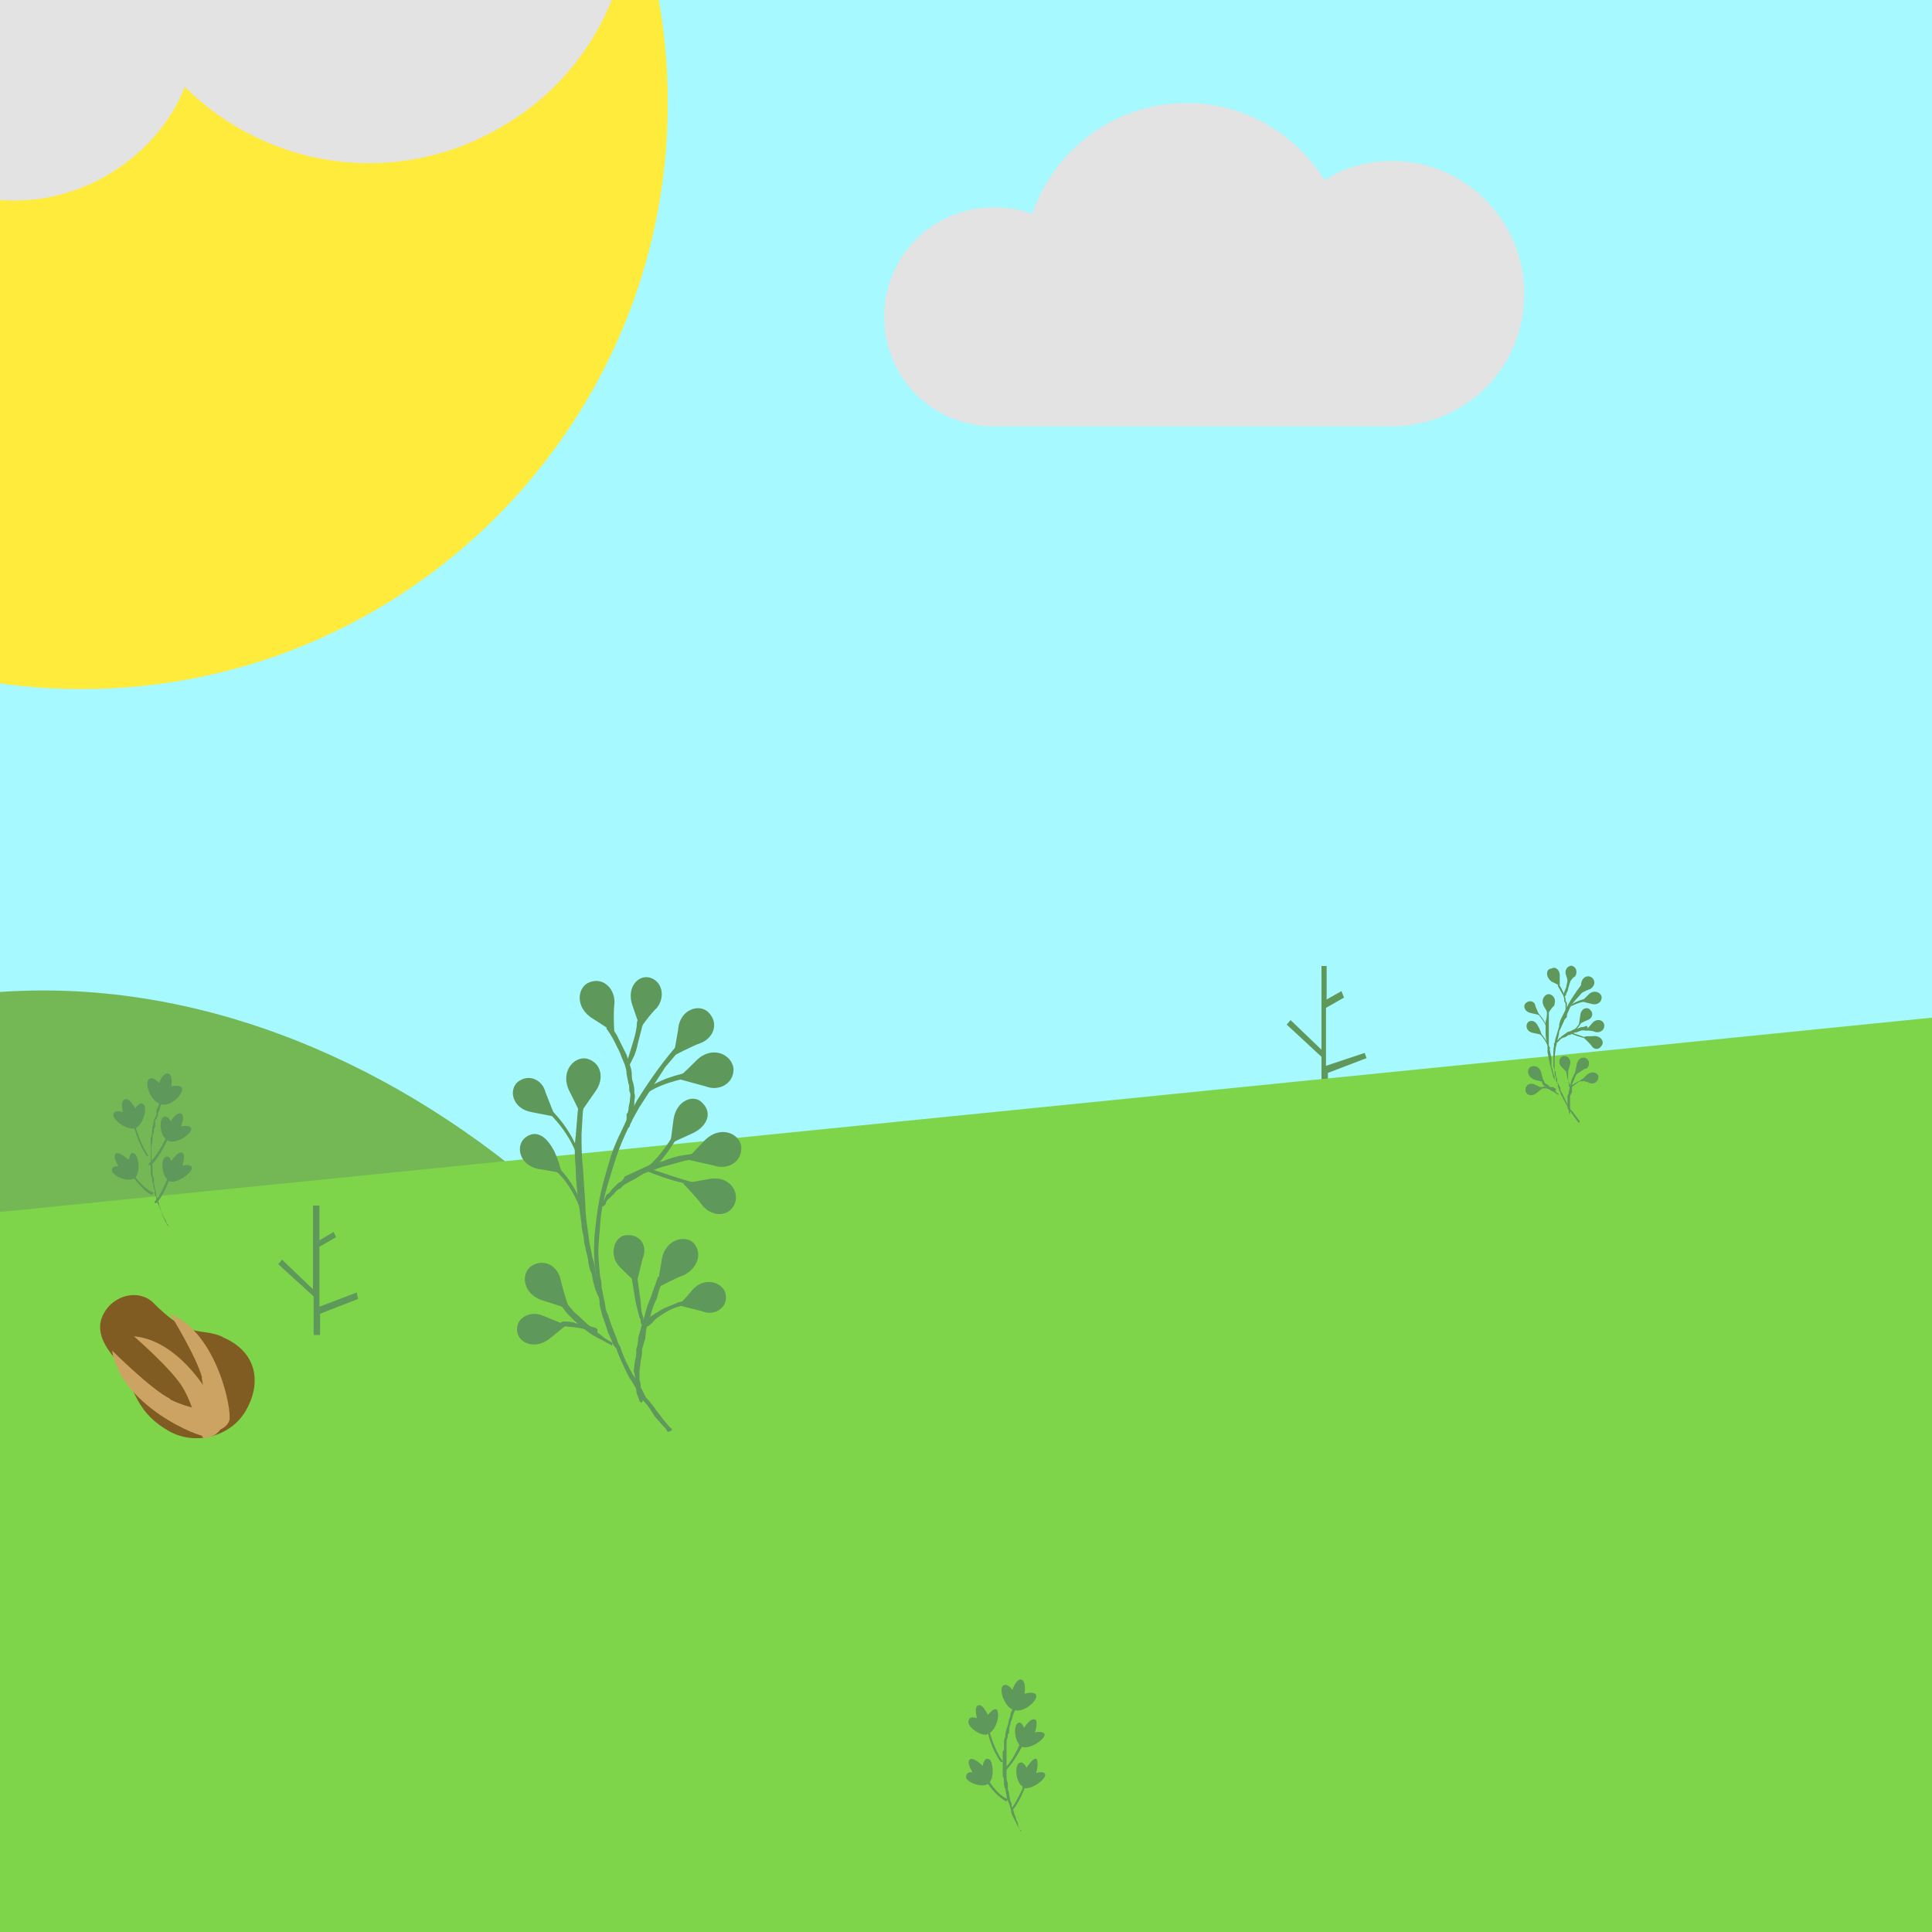 <svg xmlns="http://www.w3.org/2000/svg" width="300" height="300" viewBox="0 0 300 300"><path fill="#a6f9fe" d="M0 0h300v300H0z"/><path d="M103.7 16c0 50.2-40.8 91-91 91-50.3 0-91-40.8-91-91 0-50.3 40.7-91 91-91 50.2 0 91 40.7 91 91z" fill="#ffeb3b"/><path d="M-8.4 155C-40 160-66 178.5-84 206.5c25.2 20.4 56.4 31 87.8 26.2 31.3-5 57.7-24 75.5-51.7C54 161 22.8 150-8.4 155z" fill="#74b855"/><path d="M212.2 164.3l-.3-.8-6 2v-9l2.8-1.6-.4-1-2.3 1.3V150h-.8v13l-4.8-4.6-.6.7 5.4 5v6h1v-3.5z" fill="#5e985b"/><path d="M-38.7 362.3l-17-168.5L336 154.4 352.7 323l-391.5 39.3z" fill="#7fd54a"/><path d="M216.2 25c-4 0-7.5 1-10.5 3-4.5-7.2-12.4-12-21.4-12-11 0-20.5 7-24 17.2-1.8-.7-3.8-1-6-1-9.4 0-17 7.5-17 17s7.6 17 17 17H216c11.5 0 20.7-9 20.7-20.6 0-11.3-9.2-20.6-20.5-20.6zM-72.7 33.8c0 5.4 1.6 11 4.4 15.6 9.2 16 29.8 21.7 46 12.4C-11 55.2-4.6 42.8-5.5 30c7.3 2.2 15.2 1.2 22-2.7 5.7-3.3 10-8.2 12.2-13.8 12.8 12.7 32.7 15.8 49 6.3 19.4-11 26-36 15-55.5C88.3-43 82.2-48.5 75.2-52l-148 85.8z" fill="#e3e3e3"/><path d="M158.6 284.4l-.5-.8c0-.3 0-.6-.3-1 0-.4-.3-.8-.4-1.3 0-.3-.2-.5-.3-.8 0-.3 0-.5-.2-.8l-.2-1c0-.2 0-.5-.2-.8v-1c-.2-.4-.2-.7-.2-1v-2-1-.6-.6-1c0-.3 0-.6.2-1v-.4c.2-.2.2-.3.2-.5 0-.4 0-.7.2-1 0-.2 0-.5.2-.7l.2-.8.3-.7c0-.2 0-.4.2-.6l.4-1c.4-.5.5-1 .5-1h-.3s0 .3-.4.8l-.5 1-.6 1.3c0 .3 0 .5-.2.8l-.2 1c-.2.5-.4 1-.4 1.8-.2.3-.2.6-.2 1v1c-.2.2-.2.3-.2.5v3.6c.2.3.2.7.2 1 0 .3 0 .6.2 1l.2 1c0 .2 0 .5.2.8l.3.8.2.7c0 .6.3 1 .5 1.4l.5 1c0 .2.3.4.4.5v.3h.3zM155.7 273.5c-1.4-2-2-4.5-2-4.5v-.2c-.2 0-.3 0-.3.2s.6 2.7 2 4.6h.2z" fill="#5e985b"/><path d="M156.5 279.4c-1.8-.8-3-3-3-3h-.3v.3s1.2 2 3 3c0 0 .2 0 .2-.2zM159 277.3v-.2.2s-1.2 2.6-2 3.6v.2h.2c1-1 2-3.6 2-3.7zM158.8 270.8v-.2h-.4c0 .2-1.2 3-2.6 4.2v.3c0 .2.2.2.2 0 1.5-1.4 2.7-4 2.8-4v-.2zM157.3 265.5c-1.3-.5-2.2-3-1.6-3.7.7-.6 1.5.6 1.5.6s.6-1.8 1.4-1.6c.8.3.5 2.2.5 2.2s1.7-.5 1.8.3c.2.8-2 2.8-3.5 2.2zM153.4 269.3c-1.2.4-3.3-1.3-3-2 0-1 1.3-.5 1.3-.5s-.5-1.8.2-2c.7-.3 1.5 1.5 1.5 1.5s1-1.3 1.4-.8c.5.6 0 3.4-1.6 3.8z" fill="#5e985b"/><path d="M153.4 277c-1 .7-3.3-.3-3.4-1 0-1 1-.8 1-.8s-1-1.6-.4-2c.6-.4 2 1 2 1s.2-1.5 1-1c.5 0 1 3-.2 3.8zM158.6 271.2c-1-.6-1.3-3-.6-3.6.6-.5 1 .7 1 .7s1-1.6 1.7-1.3c.6.2 0 2 0 2s1.5-.3 1.5.4-2.4 2.4-3.6 1.8zM158.8 277.4c-1-.5-1.3-3-.6-3.6.7-.5 1.2.7 1.2.7s1-1.6 1.5-1.4c.5.4 0 2.2 0 2.2s1.4-.4 1.4.3c0 .8-2.3 2.5-3.6 2zM26 190.3l-.5-1-.4-.8c0-.4-.2-.8-.4-1.4 0 0 0-.4-.2-.6 0-.3 0-.6-.2-.8l-.2-1-.2-1v-.8c-.2-.3-.2-.6-.2-1 0-.7 0-1.3-.2-2v-1-.6-.5c.2-.3.2-.7.2-1 0-.3 0-.6.2-1v-.5l.2-.4v-1c.2 0 .3-.4.4-.7 0 0 0-.4.2-.7l.2-.6c0-.3.2-.5.3-.7l.5-1 .4-.8s0-.2-.2-.2h-.2l-.5 1-.4 1-.5 1.2v.7l-.4.8c0 .6-.3 1-.3 1.8 0 .3 0 .6-.2 1v5.1c0 .5 0 .8.2 1 0 .4 0 .8.2 1 0 .4 0 .7.2 1 0 .4 0 .7.2 1l.2.7c0 .3.2.6.3.8l.5 1.3.6 1c0 .3.2.5.3.6 0 .3.2.3.2.3zM23 179.4c-1.3-2-2-4.5-2-4.6h-.2c0 .2.6 2.7 2 4.7h.2zM23.8 185.2c-1.8-.8-3-2.8-3-2.8h-.2v.2s1.2 2 3 3v-.2c.2 0 .2 0 .2-.2z" fill="#5e985b"/><path d="M26.5 183H26s-1 2.6-2 3.6v.2h.3c1-1 2-3.5 2-3.7 0 .2 0 .2 0 0zM26 176.7v-.2h-.2c0 .2-1.2 2.8-2.7 4.2v.2h.4c1.5-1.5 2.6-4.2 2.7-4.3zM24.6 171.3c-1.2-.5-2.2-3-1.5-3.7.7-.6 1.6.6 1.6.6s.6-1.7 1.4-1.5c.8.2.5 2 .5 2s1.6-.4 1.7.4c0 1-2 3-3.6 2.3zM20.8 175.2c-1.2.3-3.4-1.4-3.2-2.2.2-.8 1.5-.3 1.5-.3s-.5-1.8.3-2c.7-.3 1.6 1.4 1.6 1.4s.8-1.2 1.3-.6c.6.5 0 3.3-1.5 3.8zM20.8 183c-1 .6-3.3-.4-3.4-1.2-.2-.8 1-.7 1-.7s-1-1.5-.4-2c.5-.3 2 1 2 1s.2-1.4.8-1c.7.2 1.2 3 0 4z" fill="#5e985b"/><path d="M26 177c-1.2-.5-1.3-3-.7-3.5.7-.5 1.2.6 1.2.6s1-1.5 1.6-1.2c.7.3 0 2 0 2s1.6-.3 1.6.4c0 .8-2.4 2.5-3.7 1.8zM26.2 183.3c-1-.5-1.3-3-.6-3.6.7-.5 1 .6 1 .6s1-1.6 1.7-1.3c.6.3 0 2 0 2s1.5-.4 1.5.4c0 .7-2.3 2.5-3.6 2zM245.6 154.2l-.6.7c-.4.4-1 1-1.4 2l-1.5 3.3c0 .6-.3 1.2-.4 2-.2.6-.2 1.3-.3 2v2c.2.2.2.4.2.6v.4c.2.2.2.3.2.5v.4c.2 0 .2.3.3.5l.2.3v.4l.3.5.7 1.5c.3.5.5 1 .8 1.2l.6.8.6.8v.2h-.2l-.6-.8-.7-1-.7-1.2-.8-1.5c0-.2 0-.3-.2-.4 0-.3 0-.4-.2-.6v-.5l-.3-.5v-.5c-.2-.2-.2-.4-.2-.6v-.5l-.2-.6v-2.2c0-.7.2-1.4.3-2l.6-2c0-.7.3-1.2.6-1.8l.8-1.6c1-1.8 2-3 2-3h.2v.4z" fill="#5e985b"/><path d="M240.5 156.8v5.5l.4 2v1c0 .2 0 .5.2.7 0 .6.2 1 .3 1.2v.5l-.2-.4-.3-1.2-.2-.7-.2-1-.2-1v-1c-.2-.7-.3-1.3-.3-2v-1.8c.2-.5.2-1 .2-1.2v-.5s.2-.2.2 0zM246.6 160h-1l-.8.3c-.3 0-.7.2-1 .4-.2 0-.3 0-.5.2l-.4.2c-.3 0-.4.2-.5.2l-.3.3-.3.3c-.2 0-.2 0-.3.2v.2h-.2v-.3c.2 0 .2 0 .2-.2l.3-.3s.2 0 .3-.3c.2 0 .3-.2.4-.3l1-.7c.4 0 .7-.3 1-.4.4 0 .7-.2 1-.3.5 0 .8-.2.8-.2s.2 0 .2.2v.2zM242 152.7l.4.7.4.8c0 .3.3.6.3 1 0 .2 0 .3.2.5V158c-.2 0-.2.2-.2.2h-.2v-.4-.2-.3l.2-.3v-.5-.4c0-.2 0-.4-.2-.6 0-.3 0-.6-.2-1l-.4-.7-.4-.7v-.2h.2zM245 166.4l-.5 1c0 .3-.3.6-.4 1v1.2l-.3.6v2.9l-.2-.4v-.3c-.2-.2-.2-.3-.2-.5v-.5-.6-.7c.2-.2.2-.4.2-.6l.3-1.2c0-.4.2-.7.3-1l.5-1h.2c.2-.3.2-.2.2 0zM242 170s-.2 0-.5-.3l-1-.6c-.2 0-.3-.2-.5-.4-.2 0-.3-.2-.4-.3l-.2-.4v-.2c-.2 0-.2-.2 0-.2h.2l.2.4c0 .2.3.3.4.4.2 0 .3.3.5.4l1 .8c0 .2.3.2.3.2v.2z" fill="#5e985b"/><path d="M240.3 157.5s.6-1 1-1.3c.3-.7.2-1.5-.6-1.8-.7-.2-1.5.7-1 1.8.6 1 .6 1 .6 1.3zM246 160s1.2 0 1.6.2c.7.3 1.6-.2 1.5-1 0-.7-1-1.2-1.8-.4-.8 1-1 1-1 1zM245.6 155.5l1.6.4c.7.2 1.5-.2 1.5-1s-1.2-1.3-2-.5l-1 1zM245.2 159l1.3-.6c.7-.2 1-1 .5-1.5-.5-.7-1.5-.3-1.6.7l-.2 1.3zM243.6 152.8s.5-1 1-1.2c.3-.5.3-1.3-.4-1.6-.6-.2-1.4.5-1 1.5l.4 1.3zM239 157.6l-.6-1.4c0-.6-.8-1-1.4-.5-.6.4-.3 1.4.7 1.6l1.3.3zM239.4 160.7s-.3-1-.6-1.4c-.3-.7-1-1-1.5-.6-.5.5-.3 1.5.8 1.7l1.4.3zM243.4 166.7l.4-1.4c.2-.6-.2-1.4-1-1.3-.6 0-1 1-.3 1.7l1 1zM245.6 167.8s1 .2 1.3.4c.6.2 1.3-.2 1.3-1 0-.6-1-1-1.8-.3-.7.7-.7.7-1 .8zM246 161.2l1 1c.4.8 1.3 1 1.8 0 .3-.6-.4-1.5-1.5-1.3-1 0-1.2 0-1.4.2zM244.5 167l1.5-1c.7 0 1-1 .5-1.5-.5-.6-1.6-.2-1.7 1l-.3 1.4zM245.4 154.3s1-.6 1.5-.7c.5-.3 1-1 .4-1.7-.6-.6-1.7-.3-1.8 1l-.2 1.3zM242.2 153v-1.6c0-.7-.6-1.4-1.3-1-.8 0-1 1.2 0 2l1.2.6zM239.7 168l-.4-1.5c-.2-.8-1-1.2-1.7-.8-.6.5-.4 1.6.8 2l1.3.3zM239.6 169l-1.3-.6c-.6-.3-1.4 0-1.4.7-.2.8.8 1.3 1.6.7l1-.8z" fill="#5e985b"/><path d="M246 167.7l-.2.2c-.3 0-.6 0-.8.2l-.8.6-.2.2h-.2v-.2l.3-.2 1-.6.8-.3h.5z" fill="#5e985b"/><path d="M243.5 166.4v1.3l.3.8v.3c.2 0 0 .2 0 .2v-.2c-.2 0-.2-.2-.2-.3 0-.3 0-.6-.2-1l-.2-1v-.3c.2 0 .3 0 .3.2zM241 169.4s-.2 0-.3-.2l-.6-.2h-.6-.3v-.2h.4c0-.2.4 0 .7 0h.8c.2 0 .3.2.3.2h.2c0 .4 0 .4-.2.4zM240.3 160c-.5-1.8-2-3-2-3v-.2s1.6 1.3 2 3v.2zM243.8 152v.5l-.3 1c0 .3-.2.6-.3.8 0 .3-.2.4-.2.4h-.2v-.4l.4-1 .2-1v-.3h.4zM246.5 161.3c-1-.2-2.5-.7-2.5-.8v-.2c1-.7 1.6-2 1.6-2v-.2l.2.3s-.7 1.3-1.6 2l2.3.8v.2zM244 156.2v-.2c.8-.6 2.4-1 2.5-1v.4s-1.6.3-2.4.8zM240.5 163v-.2s-.6-1.7-1.8-2.6v-.2c1.4 1 1.8 2.7 2 2.7 0 0 0 .2-.2.2zM105 163.7l-1.7 2-4 6.2c-1.4 2.4-3 5.6-4 9-.6 2-1.2 3.7-1.6 5.7-.5 2-.5 4-.7 6-.2 2 0 3.8.2 5.7.2.6.2 1 .2 1.5l.3 1.5.3 1.5c0 .4.2 1 .4 1.3l.4 1.3.5 1.3.4 1c.2.6.3 1 .6 1.4.5 1.6 1.2 3 2 4.4.8 1.2 1.5 2.4 2 3.5 1 1 1.4 1.8 2 2.5 1 1.4 1.8 2.2 1.8 2.2.3.2.3.4 0 .5-.3.2-.5.2-.6-.2l-1.8-2c-.5-.8-1-1.7-2-2.7-.6-1-1.2-2.3-2-3.4-.7-1.4-1.5-3-2-4.5-.4-.4-.6-.8-.7-1.2l-.6-1.3-.4-1.3-.5-1.4-.4-1.6c0-.5 0-1-.2-1.5l-.3-1.5v-1.5c-.4-2-.4-4-.3-6 .2-2 .4-4 .8-6s1-4 1.5-5.7c.5-1.8 1.2-3.4 2-5 .7-1.6 1.5-3 2.3-4.5 3.2-5.2 6-8.3 6-8.3 0-.2.4-.2.4 0v.7z" fill="#5e985b"/><path d="M90.7 171.3l-.2 1.4-.2 3.4c0 1.5 0 3.3.2 5l.4 6c0 2 .4 3.8.6 5.7l.5 2.5c.3.8.4 1.6.5 2.3l.8 3.5.5 1.3c0 .2 0 .2-.2.3-.2 0-.2 0-.3-.2 0 0 0-.5-.4-1.2-.4-.8-.8-2-1-3.5-.4-.7-.5-1.5-.6-2.3l-.6-2.6c0-1-.4-1.8-.4-2.8l-.4-3c-.3-2-.5-4-.5-5.7-.2-2-.2-3.7 0-5l.3-3.7.2-1.4c0-.2.2-.4.4-.2.2 0 .3.2.3.3zM108 180s-1 0-2.6.5l-2.6.7-2.8 1-1.3.8-1.3.7c-.4.2-.8.5-1 .8-.5.2-.8.5-1 .8l-.7.7c-.3.3-.5.4-.6.7 0 .4-.3.5-.3.5-.2.2-.2.2-.3 0-.2 0-.2 0-.2-.2l.5-.7.4-.8c.4-.2.6-.5.8-.8l1-1c.5-.2.8-.5 1-1l3-1.4c1-.5 2-.8 3-1 .8-.4 1.7-.6 2.4-.8l2.6-.4c.3 0 .5.2.5.5 0 .2 0 .4-.3.4zM94.8 159.4s.8.8 1.3 2l1.2 2.4c.2.8.7 1.8.8 2.8 0 .5 0 1 .2 1.5.2.7.2 1 .2 1.6.2.6 0 1 0 1.4 0 .4 0 .8-.2 1.2l-.2 1v.8c-.3.4-.3.7-.3.7 0 .3-.3.3-.5.3l-.2-.5v-.2s.2-.2.2-.7v-.7c.3-.3.3-.8.3-1l.2-1c0-.6.2-1 0-1.4-.2-.4 0-1-.2-1.3l-.3-1.5c0-1-.5-2-.8-2.7-.2-.7-.7-1.5-1-2.2-.6-1.2-1.2-2-1.2-2-.2-.2-.2-.3.2-.5h.4zM103 198.6s-.5 1-1 3c-.3.6-.8 1.7-1 2.8-.5 1-.7 2-.8 3.4l-.5 1.7c0 .6 0 1-.2 1.8l-.2 1.6v1.4c.2.5.2.8.2 1.3v1l.3.7v.2c0 .2-.2.3-.2.3-.2 0-.3-.3-.3-.3l-.3-.8c-.2-.4-.2-.6-.2-1-.2-.5-.2-1-.2-1.3 0-.5 0-1-.2-1.5l.2-1.6c.2-.6.2-1 .2-1.8.2-.5.3-1.2.3-1.8l1-3.4c.2-1 .6-2 1-3l1-2.8c0-.2.2-.3.5-.2.5-.4.7-.3.5 0zM94.8 208.8l-1.3-.7c-.8-.4-2-1-2.8-1.8l-1.5-1.2-1-1-.8-1-.3-.5c0-.2 0-.4.3-.5.2-.2.4-.2.4.2 0 0 .2 0 .3.2l.7.8c.3.5.7.7 1 1l1.4 1.3 2.7 2.2 1.2.7c0 .2 0 .4-.2.5v-.2z" fill="#5e985b"/><path d="M90 173l2.5-3.6c1.3-1.8 1-4.3-1.3-5-2-.5-4.3 2-2.8 5s1.5 3 1.7 3.7zM106.5 180l4.4 1c2 .7 4.4-.5 4.2-3-.3-2-3.2-3.3-5.6-1-2.3 2.4-2.4 2.6-3 3zM105.2 167.5l4.4 1.2c2 .8 4.4-.4 4.3-2.8-.3-2.2-3.3-3.6-5.7-1.3-2.3 2.3-2.4 2.3-3 2.8zM104 177.6l3.7-1.7c2-1 3-3 1.4-4.6-1.3-1.5-4-.5-4.5 2.4l-.5 3.8zM99.4 159.7s1.6-2.3 2.6-3.2c1.2-1.5 1-3.8-.8-4.6-2-.8-4 1.4-3 4.2l1.2 3.5zM86.2 173.4l-1.5-3.8c-.4-1.8-2.5-3-4.3-1.6-1.5 1.3-.8 4.2 2.2 4.7l3.6.7zM87.3 182.3s-.8-3-1.5-4c-1-1.8-2.6-3-4.3-1.6-1.5 1.3-.8 4.2 2 4.8 3 .5 3.2.5 3.8.8zM98.8 199.4l1-4c.8-1.8-.3-3.8-2.5-3.6-1.8 0-3 3-1 5s2.2 2 2.5 2.6zM105 202.6l4 1c1.8.8 4-.4 3.7-2.5-.2-1.8-3-3-5-1-2 2.3-2 2.3-2.6 2.6zM106 183.7s2 2 3 3.4c1.4 1.8 4 2 5 0s-.8-4.7-4-4l-4 .7zM102 200s3-1.6 4.2-2c2-1 3-3.3 1.5-5-1.5-1.4-4.7-.4-5 3l-.7 4zM104.5 164s3-1.6 4.2-2c2-.7 3-3 1.4-4.7-1.4-1.6-4.6-.6-4.8 2.6l-.7 4zM95.4 160.5s-.2-3 0-4.6c.2-2.2-1.6-4.2-3.8-3.4-2 .7-2.4 4 .5 5.7l3.4 2.2zM88.4 203.3s-1-3-1.3-4.4c-.4-2.3-2.6-3.6-4.6-2.3-1.8 1.3-1.2 4.6 2 5.4l4 1.3zM88 205.8l-3.7-1.5c-1.8-.8-4 .2-4 2-.2 2 2.5 3.5 5 1.6l2.7-2.2z" fill="#5e985b"/><path d="M106.7 202.3l-1 .5c-.8.2-1.6.5-2.4 1-.8.5-1.6 1-2 1.6l-.6.5c-.2 0-.3.2-.3.2h-.5c-.3-.2-.3-.5 0-.6 0 0 0-.2.2-.2.2-.2.4-.5.7-.6.4-.5 1.4-1 2.2-1.5l2.4-1 1-.2c.2 0 .3.2.3.2h-.3z" fill="#5e985b"/><path d="M99 198.6l.5 3.7c0 1 .2 1.8.4 2.3 0 .5 0 .6.2.8l.2.3c0 .2 0 .3-.2.3-.2.2-.3 0-.3-.2 0 0-.3-.2-.3-.4 0-.3 0-.6-.2-.8l-.6-2.4-.6-3.7c0-.2.2-.4.3-.4 0 .3.3.4.3.6zM92 207s-.4 0-.8-.4c-.5-.3-1.2-.4-2-.5l-2-.2H86.4c-.2 0-.2-.2-.2-.2 0-.2 0-.2.3-.2h.3c.2 0 .4-.3.7-.3.5 0 1.3 0 2 .3.8 0 1.5.2 2 .4l1 .3c.3.2.3.2.3.4-.2.6-.3.7-.6.6zM90 180.4l-.2-.3c-1.3-4.7-5.5-8.2-5.6-8.2-.2-.2-.2-.3-.2-.5l.4-.2c.3.3 4.6 3.8 5.8 9 .2 0 0 .4-.2.4zM100 157.8l-.2 1.3-.7 2.7c-.2 1-.5 2-.8 2.5l-.5 1c-.2.3-.3.3-.5.3v-.5s0-.4.3-1l.8-2.6c.3-1 .5-2 .5-2.7l.3-1.2c0-.2.4-.4.6-.4.3.4.5.5.5.8zM107.7 184c-3-.4-7-2-7.3-2.2 0-.2-.2-.2-.2-.3l.2-.2c2.6-2 4.7-6 4.7-6 .2-.2.3-.3.5-.2.2.2.3.3.2.5-.2.2-2 3.7-4.5 6 1.3.4 4.3 1.5 6.4 2 .3 0 .3.2.3.4h-.3zM100.7 169.6h-.3c0-.3 0-.6.2-.6 2.3-1.8 6.7-2.6 7-2.6.2 0 .4.3.4.4 0 .2-.2.4-.3.4-.2 0-4.7.8-7 2.4.2 0 .2 0 0 0zM90.6 188.7c-.2 0-.3-.2-.3-.3 0-.2-1.5-5-5-7.4 0-.2-.2-.3 0-.4 0-.2 0-.3.3-.2 3.7 2.6 5 7.5 5.2 7.6 0 .4 0 .7-.2.7zM55.6 201.7l-.2-1-5.8 2.2v-9.3l2.6-1.5-.4-.8-2.2 1.3v-5.4h-1v13l-4.8-4.6-.6.7 5.5 5v6h1V204z" fill="#5e985b"/><path d="M34.6 207.6c-3.6-1.6-5 .6-11-5.5-2.4-2-6-.8-7.4 1.7-1.5 2.5-.2 5 1.7 7.2 3.2 3.8 2.4 7.8 8.3 11.2 4 2.3 9.6 1 12-3.2 2.3-4 2-9-3.7-11.4z" fill="#815c22"/><path d="M28.4 215.5c-1.6-2.8-7.6-8-7.6-8 8 .7 13.6 11.7 13.6 13.3 0 1.5-2.4 2.8-2.8 2.5-.6-.4-1.5-5-3.2-7.8z" fill="#cca362"/><path d="M31.4 214c-.8-3.2-5-10-5-10 7.4 3 9.7 15.2 9.2 16.6-.5 1.5-3 2-3.3 1.7-.6-.5-.2-5-1-8.4z" fill="#cca362"/><path d="M26.4 217.2c-3-1.5-9-7.5-9-7.5 1.3 8.4 13.3 13.6 15 13.4 1.6 0 2.8-2.5 2.4-3-.4-.6-5.2-1.2-8.4-2.8z" fill="#cca362"/></svg>